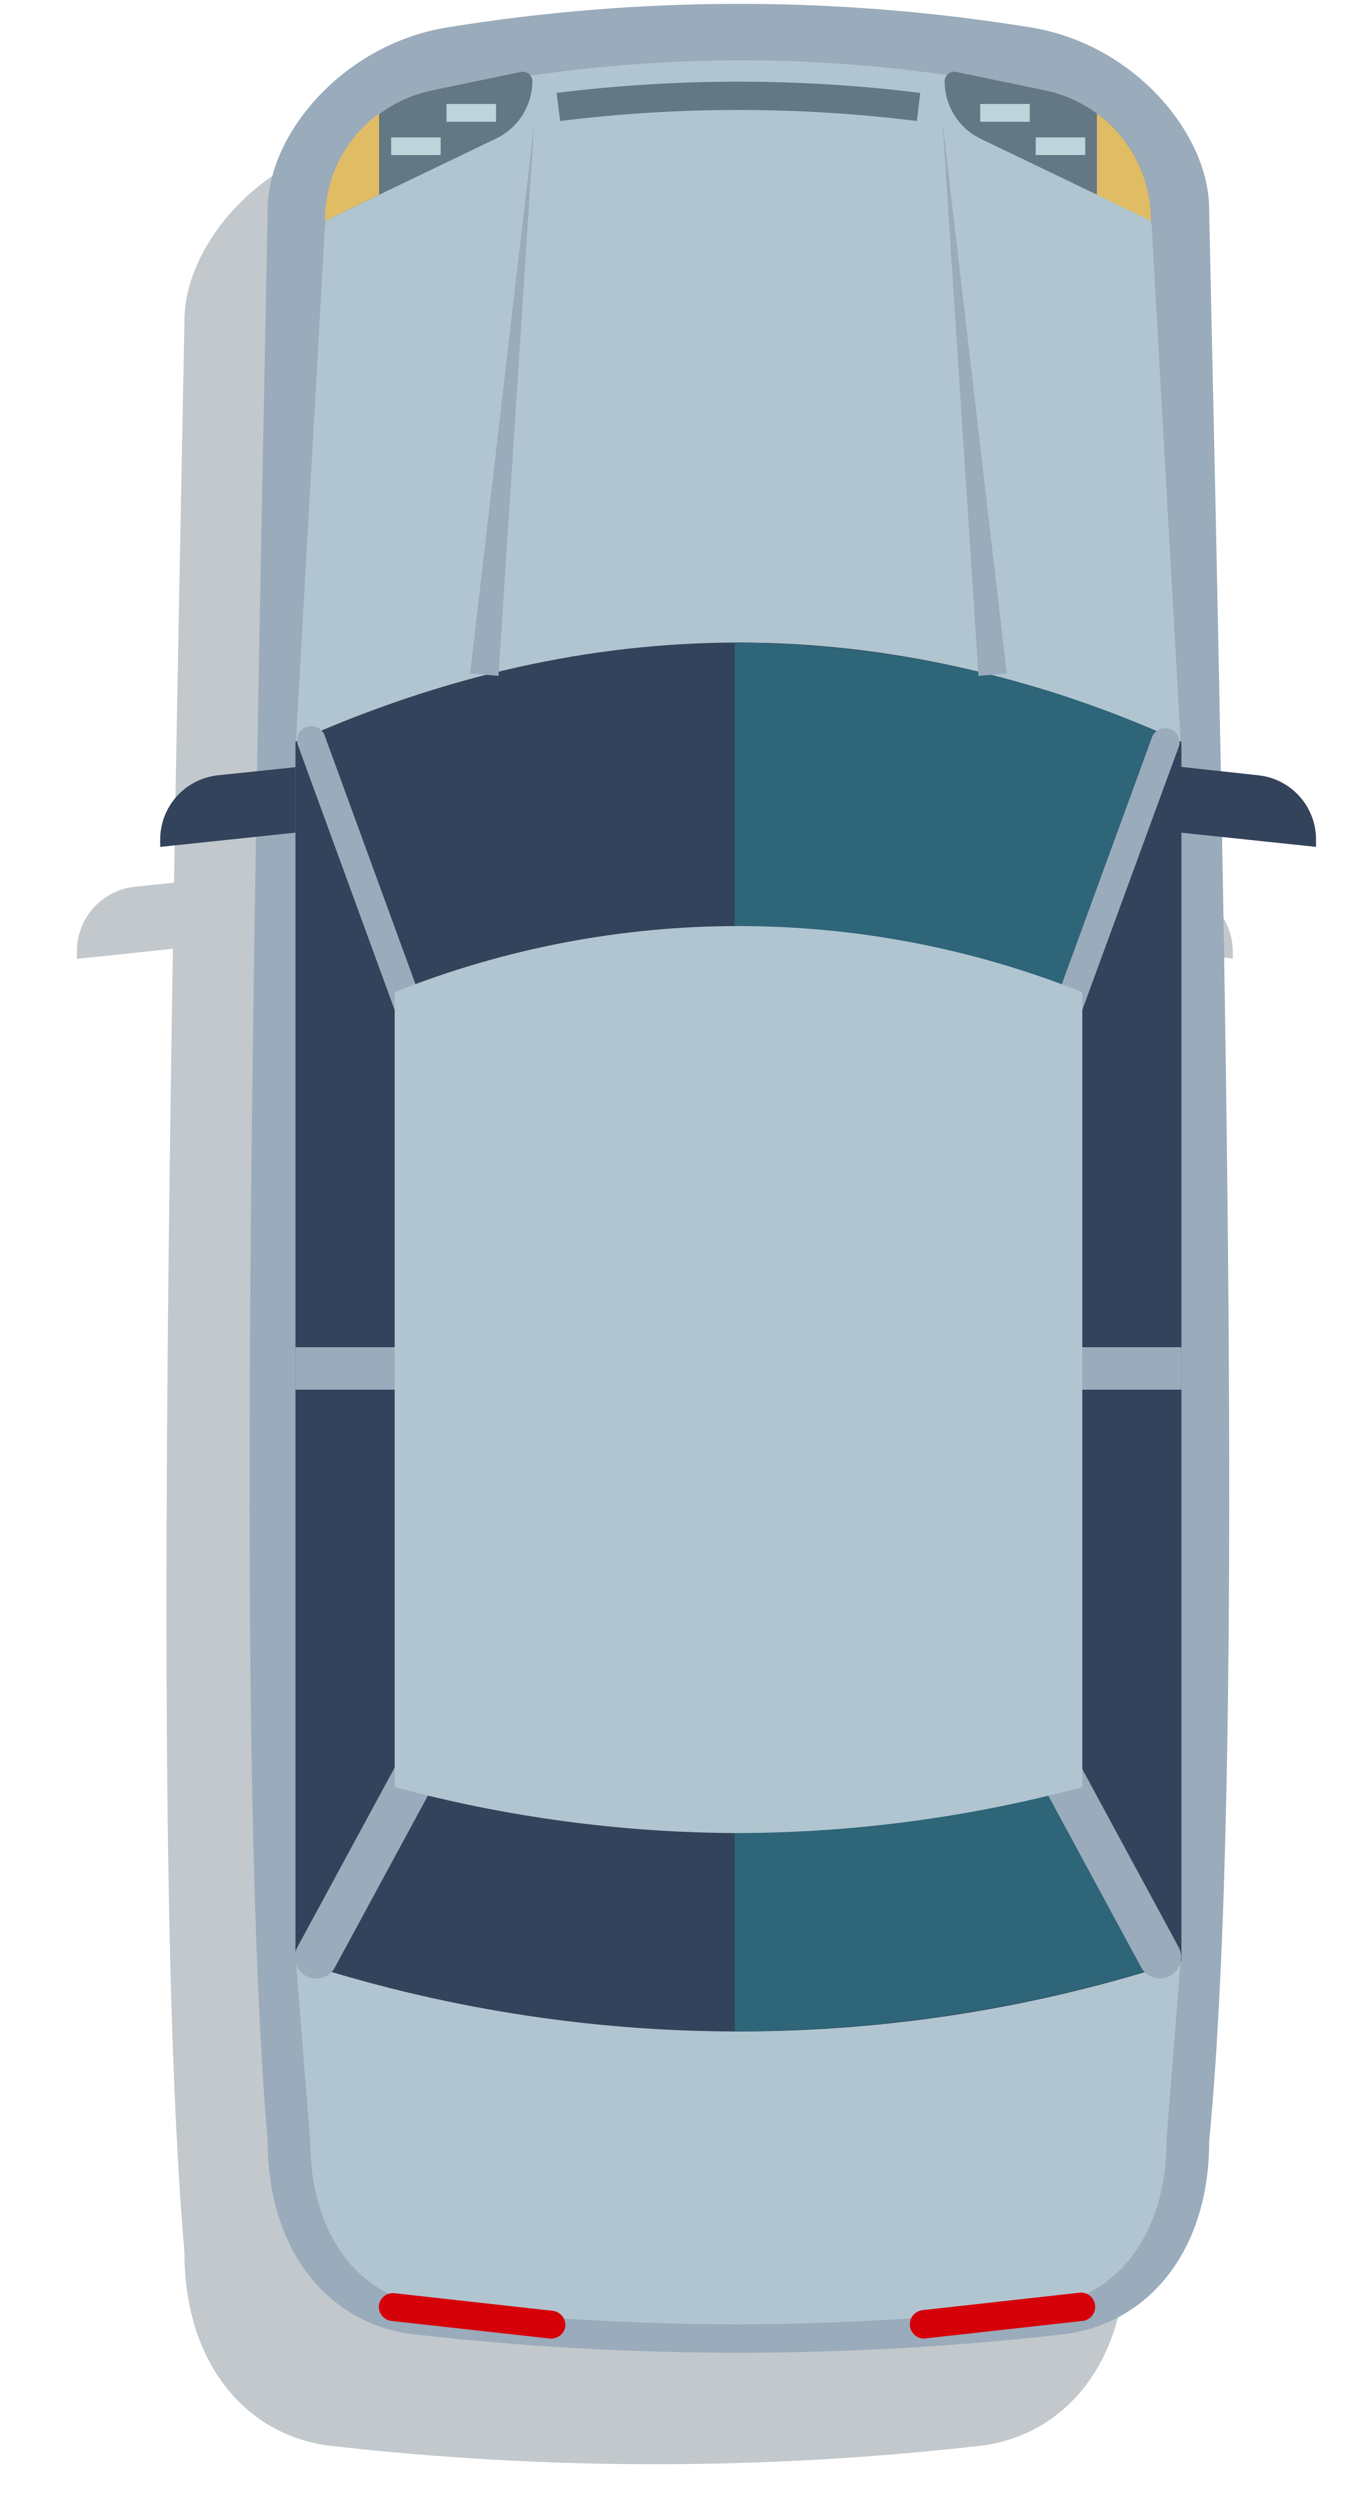 <svg width="70" height="130" viewBox="0 0 70 130" fill="none" xmlns="http://www.w3.org/2000/svg">
<g clip-path="url(#clip0_977_8918)">
<g opacity="0.3" filter="url(#filter0_d_977_8918)">
<path d="M69.111 43.48C69.11 42.651 68.802 41.85 68.247 41.234C67.692 40.617 66.929 40.227 66.104 40.139L64.158 39.939C63.983 30.369 63.76 20.503 63.552 10.693C63.552 6.705 59.628 2.088 54.277 1.226C44.225 -0.409 33.974 -0.409 23.922 1.226C18.547 2.088 14.591 6.729 14.591 10.701C14.407 20.495 14.208 30.337 14.049 39.899L12.007 40.114C11.178 40.203 10.411 40.597 9.856 41.219C9.3 41.84 8.995 42.646 9 43.48V43.863L13.993 43.337C13.53 71.705 13.395 97.211 14.591 111.128C14.591 116.982 17.877 120.699 22.231 121.193C33.422 122.461 44.721 122.461 55.912 121.193C60.266 120.707 63.552 116.982 63.552 111.128C64.884 97.195 64.74 71.697 64.222 43.337L69.111 43.847V43.48Z" fill="#314754"/>
</g>
<path d="M55.242 121.394C44.051 122.662 32.753 122.662 21.562 121.394C17.207 120.908 13.922 117.183 13.922 111.329C12.279 92.188 13.124 51.162 13.922 10.902C13.922 6.914 17.909 2.289 23.253 1.427C33.305 -0.208 43.555 -0.208 53.608 1.427C58.959 2.289 62.883 6.938 62.883 10.886C63.752 51.17 64.717 92.196 62.883 111.377C62.883 117.183 59.589 120.908 55.242 121.394Z" fill="#9AABBB"/>
<path d="M38.406 120.869C33.076 120.868 27.75 120.556 22.455 119.935C18.611 119.505 16.131 116.123 16.131 111.33L15.389 101.959L15.389 38.578L16.865 12.378C16.865 9.188 20.19 5.121 24.952 4.355C29.443 3.552 33.996 3.144 38.558 3.135C43.027 3.139 47.487 3.539 51.885 4.331C56.622 5.129 59.924 9.164 59.924 12.306L61.4 38.538L61.4 101.927L60.666 111.298C60.666 116.083 58.178 119.473 54.333 119.903C49.048 120.534 43.73 120.857 38.406 120.869V120.869Z" fill="#B0C5D0"/>
<path d="M15.365 38.577L15.365 101.958C30.331 106.867 46.474 106.867 61.44 101.958L61.44 38.577C46.089 31.692 30.731 31.692 15.365 38.577Z" fill="#33435B"/>
<path d="M54.565 76.78C54.493 76.46 54.413 76.15 54.357 75.831C54.222 75.118 54.266 74.384 54.485 73.693C54.127 70.7 53.972 67.687 54.022 64.673C54.033 64.044 54.175 63.425 54.437 62.854C53.824 62.049 53.504 61.059 53.528 60.047C53.502 59.606 53.534 59.164 53.624 58.731C55.019 52.08 58.154 45.285 60.73 38.274C53.642 35.105 45.971 33.451 38.207 33.417L38.207 105.635C45.704 105.629 53.159 104.502 60.323 102.293C57.763 98.074 55.115 93.759 53.815 89.094C52.587 84.691 53.257 80.712 54.565 76.78Z" fill="#2E6578"/>
<path d="M22.743 57.176C22.592 57.176 22.445 57.13 22.321 57.045C22.197 56.959 22.102 56.838 22.049 56.697L15.477 38.705C15.427 38.525 15.446 38.333 15.531 38.167C15.616 38.001 15.76 37.874 15.935 37.809C16.11 37.745 16.303 37.749 16.475 37.82C16.647 37.891 16.787 38.025 16.865 38.194L23.436 56.187C23.501 56.371 23.492 56.573 23.41 56.75C23.328 56.928 23.18 57.066 22.998 57.136C22.916 57.164 22.829 57.178 22.743 57.176V57.176Z" fill="#9AABBB"/>
<path d="M16.434 102.883C16.25 102.884 16.069 102.838 15.908 102.748C15.78 102.678 15.668 102.584 15.576 102.471C15.485 102.358 15.417 102.229 15.376 102.089C15.335 101.95 15.323 101.804 15.339 101.659C15.355 101.515 15.399 101.375 15.469 101.248L23.588 86.262C23.738 86.024 23.973 85.851 24.245 85.78C24.517 85.708 24.807 85.743 25.055 85.877C25.302 86.011 25.49 86.234 25.579 86.501C25.668 86.768 25.652 87.059 25.534 87.315L17.407 102.325C17.311 102.497 17.169 102.64 16.998 102.738C16.826 102.837 16.632 102.887 16.434 102.883Z" fill="#9AABBB"/>
<path d="M24.457 70.057H15.365V72.266H24.457V70.057Z" fill="#9AABBB"/>
<path d="M54.062 57.176C53.98 57.192 53.897 57.192 53.815 57.176C53.631 57.108 53.482 56.97 53.4 56.792C53.318 56.614 53.309 56.411 53.376 56.227L59.932 38.282C60.012 38.117 60.15 37.987 60.32 37.917C60.49 37.848 60.68 37.844 60.853 37.907C61.026 37.969 61.169 38.094 61.256 38.256C61.342 38.418 61.365 38.607 61.32 38.785L54.756 56.69C54.704 56.832 54.609 56.955 54.485 57.042C54.361 57.129 54.214 57.176 54.062 57.176V57.176Z" fill="#9AABBB"/>
<path d="M60.323 102.883C60.124 102.883 59.929 102.83 59.758 102.729C59.587 102.628 59.446 102.483 59.35 102.309L51.271 87.379C51.19 87.25 51.137 87.107 51.114 86.957C51.091 86.807 51.099 86.654 51.138 86.507C51.176 86.361 51.244 86.224 51.338 86.104C51.432 85.985 51.549 85.886 51.682 85.814C51.816 85.742 51.962 85.698 52.113 85.685C52.264 85.672 52.416 85.69 52.56 85.738C52.704 85.786 52.837 85.862 52.95 85.964C53.062 86.065 53.154 86.188 53.217 86.326L61.296 101.256C61.365 101.383 61.407 101.523 61.422 101.667C61.437 101.81 61.423 101.956 61.382 102.094C61.34 102.233 61.272 102.362 61.181 102.474C61.089 102.586 60.977 102.679 60.849 102.747C60.689 102.838 60.507 102.884 60.323 102.883Z" fill="#9AABBB"/>
<path d="M61.447 70.057H52.355V72.266H61.447V70.057Z" fill="#9AABBB"/>
<path d="M38.382 95.323C32.351 95.306 26.348 94.502 20.525 92.93L20.525 51.593C32.005 47.011 44.807 47.011 56.287 51.593L56.287 92.93C50.448 94.501 44.429 95.305 38.382 95.323V95.323Z" fill="#B0C5D0"/>
<path d="M15.365 43.299L8.331 44.041V43.658C8.33 42.828 8.637 42.027 9.193 41.41C9.748 40.793 10.512 40.403 11.338 40.316L15.365 39.894V43.299Z" fill="#33435B"/>
<path d="M61.408 43.298L68.442 44.04V43.657C68.443 42.827 68.136 42.026 67.58 41.409C67.025 40.792 66.261 40.402 65.435 40.316L61.408 39.877V43.298Z" fill="#33435B"/>
<path d="M16.913 11.477L25.773 7.218C26.341 6.952 26.822 6.531 27.161 6.003C27.5 5.475 27.682 4.862 27.687 4.235C27.688 4.161 27.671 4.088 27.64 4.02C27.608 3.953 27.562 3.894 27.505 3.847C27.448 3.799 27.381 3.765 27.309 3.747C27.237 3.729 27.162 3.727 27.089 3.741L22.48 4.698C20.918 5.018 19.515 5.867 18.508 7.102C17.501 8.338 16.951 9.883 16.953 11.477H16.913Z" fill="#637784"/>
<path d="M19.712 5.901C18.837 6.545 18.126 7.386 17.637 8.356C17.148 9.326 16.894 10.398 16.896 11.484L19.712 10.128V5.901Z" fill="#E0BD65"/>
<path d="M25.797 5.407H23.221V6.332H25.797V5.407Z" fill="#BDD4DB"/>
<path d="M22.918 7.146H20.342V8.064H22.918V7.146Z" fill="#BDD4DB"/>
<path d="M59.86 11.477L51 7.218C50.439 6.946 49.967 6.522 49.635 5.995C49.304 5.468 49.127 4.858 49.126 4.235C49.125 4.161 49.142 4.088 49.173 4.02C49.205 3.953 49.251 3.894 49.308 3.847C49.365 3.799 49.432 3.765 49.504 3.747C49.576 3.729 49.651 3.727 49.724 3.741L54.334 4.698C55.895 5.018 57.298 5.867 58.305 7.102C59.312 8.338 59.862 9.883 59.86 11.477V11.477Z" fill="#637784"/>
<path d="M57.045 5.901C57.92 6.545 58.63 7.386 59.12 8.356C59.609 9.326 59.862 10.398 59.86 11.484L57.045 10.128V5.901Z" fill="#E0BD65"/>
<path d="M50.976 6.332H53.552V5.407H50.976V6.332Z" fill="#BDD4DB"/>
<path d="M53.863 8.063H56.439V7.146H53.863V8.063Z" fill="#BDD4DB"/>
<path d="M27.791 6.332L25.925 35.147L24.449 35.02L27.791 6.332Z" fill="#9AABBB"/>
<path d="M49.014 6.332L52.355 35.02L50.888 35.147L49.014 6.332Z" fill="#9AABBB"/>
<path d="M47.682 6.293C41.522 5.527 35.291 5.527 29.131 6.293L28.947 4.833C35.226 4.052 41.578 4.052 47.857 4.833L47.682 6.293Z" fill="#637784"/>
<path d="M48.033 121.61C47.848 121.603 47.672 121.528 47.539 121.398C47.407 121.268 47.328 121.093 47.318 120.908C47.308 120.723 47.368 120.541 47.485 120.398C47.603 120.255 47.77 120.16 47.953 120.134L56.2 119.217C56.385 119.213 56.564 119.278 56.703 119.4C56.842 119.522 56.931 119.691 56.952 119.874C56.973 120.058 56.925 120.243 56.816 120.393C56.708 120.542 56.548 120.647 56.367 120.684L48.121 121.602L48.033 121.61Z" fill="#D60009"/>
<path d="M28.684 121.61H28.605L20.358 120.693C20.167 120.671 19.992 120.575 19.87 120.426C19.748 120.278 19.688 120.087 19.704 119.895C19.726 119.705 19.822 119.53 19.971 119.41C20.12 119.289 20.311 119.231 20.502 119.249L28.748 120.166C28.939 120.19 29.113 120.287 29.234 120.435C29.356 120.583 29.416 120.773 29.402 120.964C29.38 121.14 29.295 121.301 29.163 121.42C29.031 121.538 28.862 121.606 28.684 121.61V121.61Z" fill="#D60009"/>
</g>
<defs>
<filter id="filter0_d_977_8918" x="4" y="0" width="65.111" height="128.145" filterUnits="userSpaceOnUse" color-interpolation-filters="sRGB">
<feFlood flood-opacity="0" result="BackgroundImageFix"/>
<feColorMatrix in="SourceAlpha" type="matrix" values="0 0 0 0 0 0 0 0 0 0 0 0 0 0 0 0 0 0 127 0" result="hardAlpha"/>
<feOffset dx="-5" dy="6"/>
<feComposite in2="hardAlpha" operator="out"/>
<feColorMatrix type="matrix" values="0 0 0 0 0 0 0 0 0 0 0 0 0 0 0 0 0 0 0.25 0"/>
<feBlend mode="normal" in2="BackgroundImageFix" result="effect1_dropShadow_977_8918"/>
<feBlend mode="normal" in="SourceGraphic" in2="effect1_dropShadow_977_8918" result="shape"/>
</filter>
<clipPath id="clip0_977_8918">
<rect width="68.589" height="130" fill="white" transform="translate(0.571)"/>
</clipPath>
</defs>
</svg>
